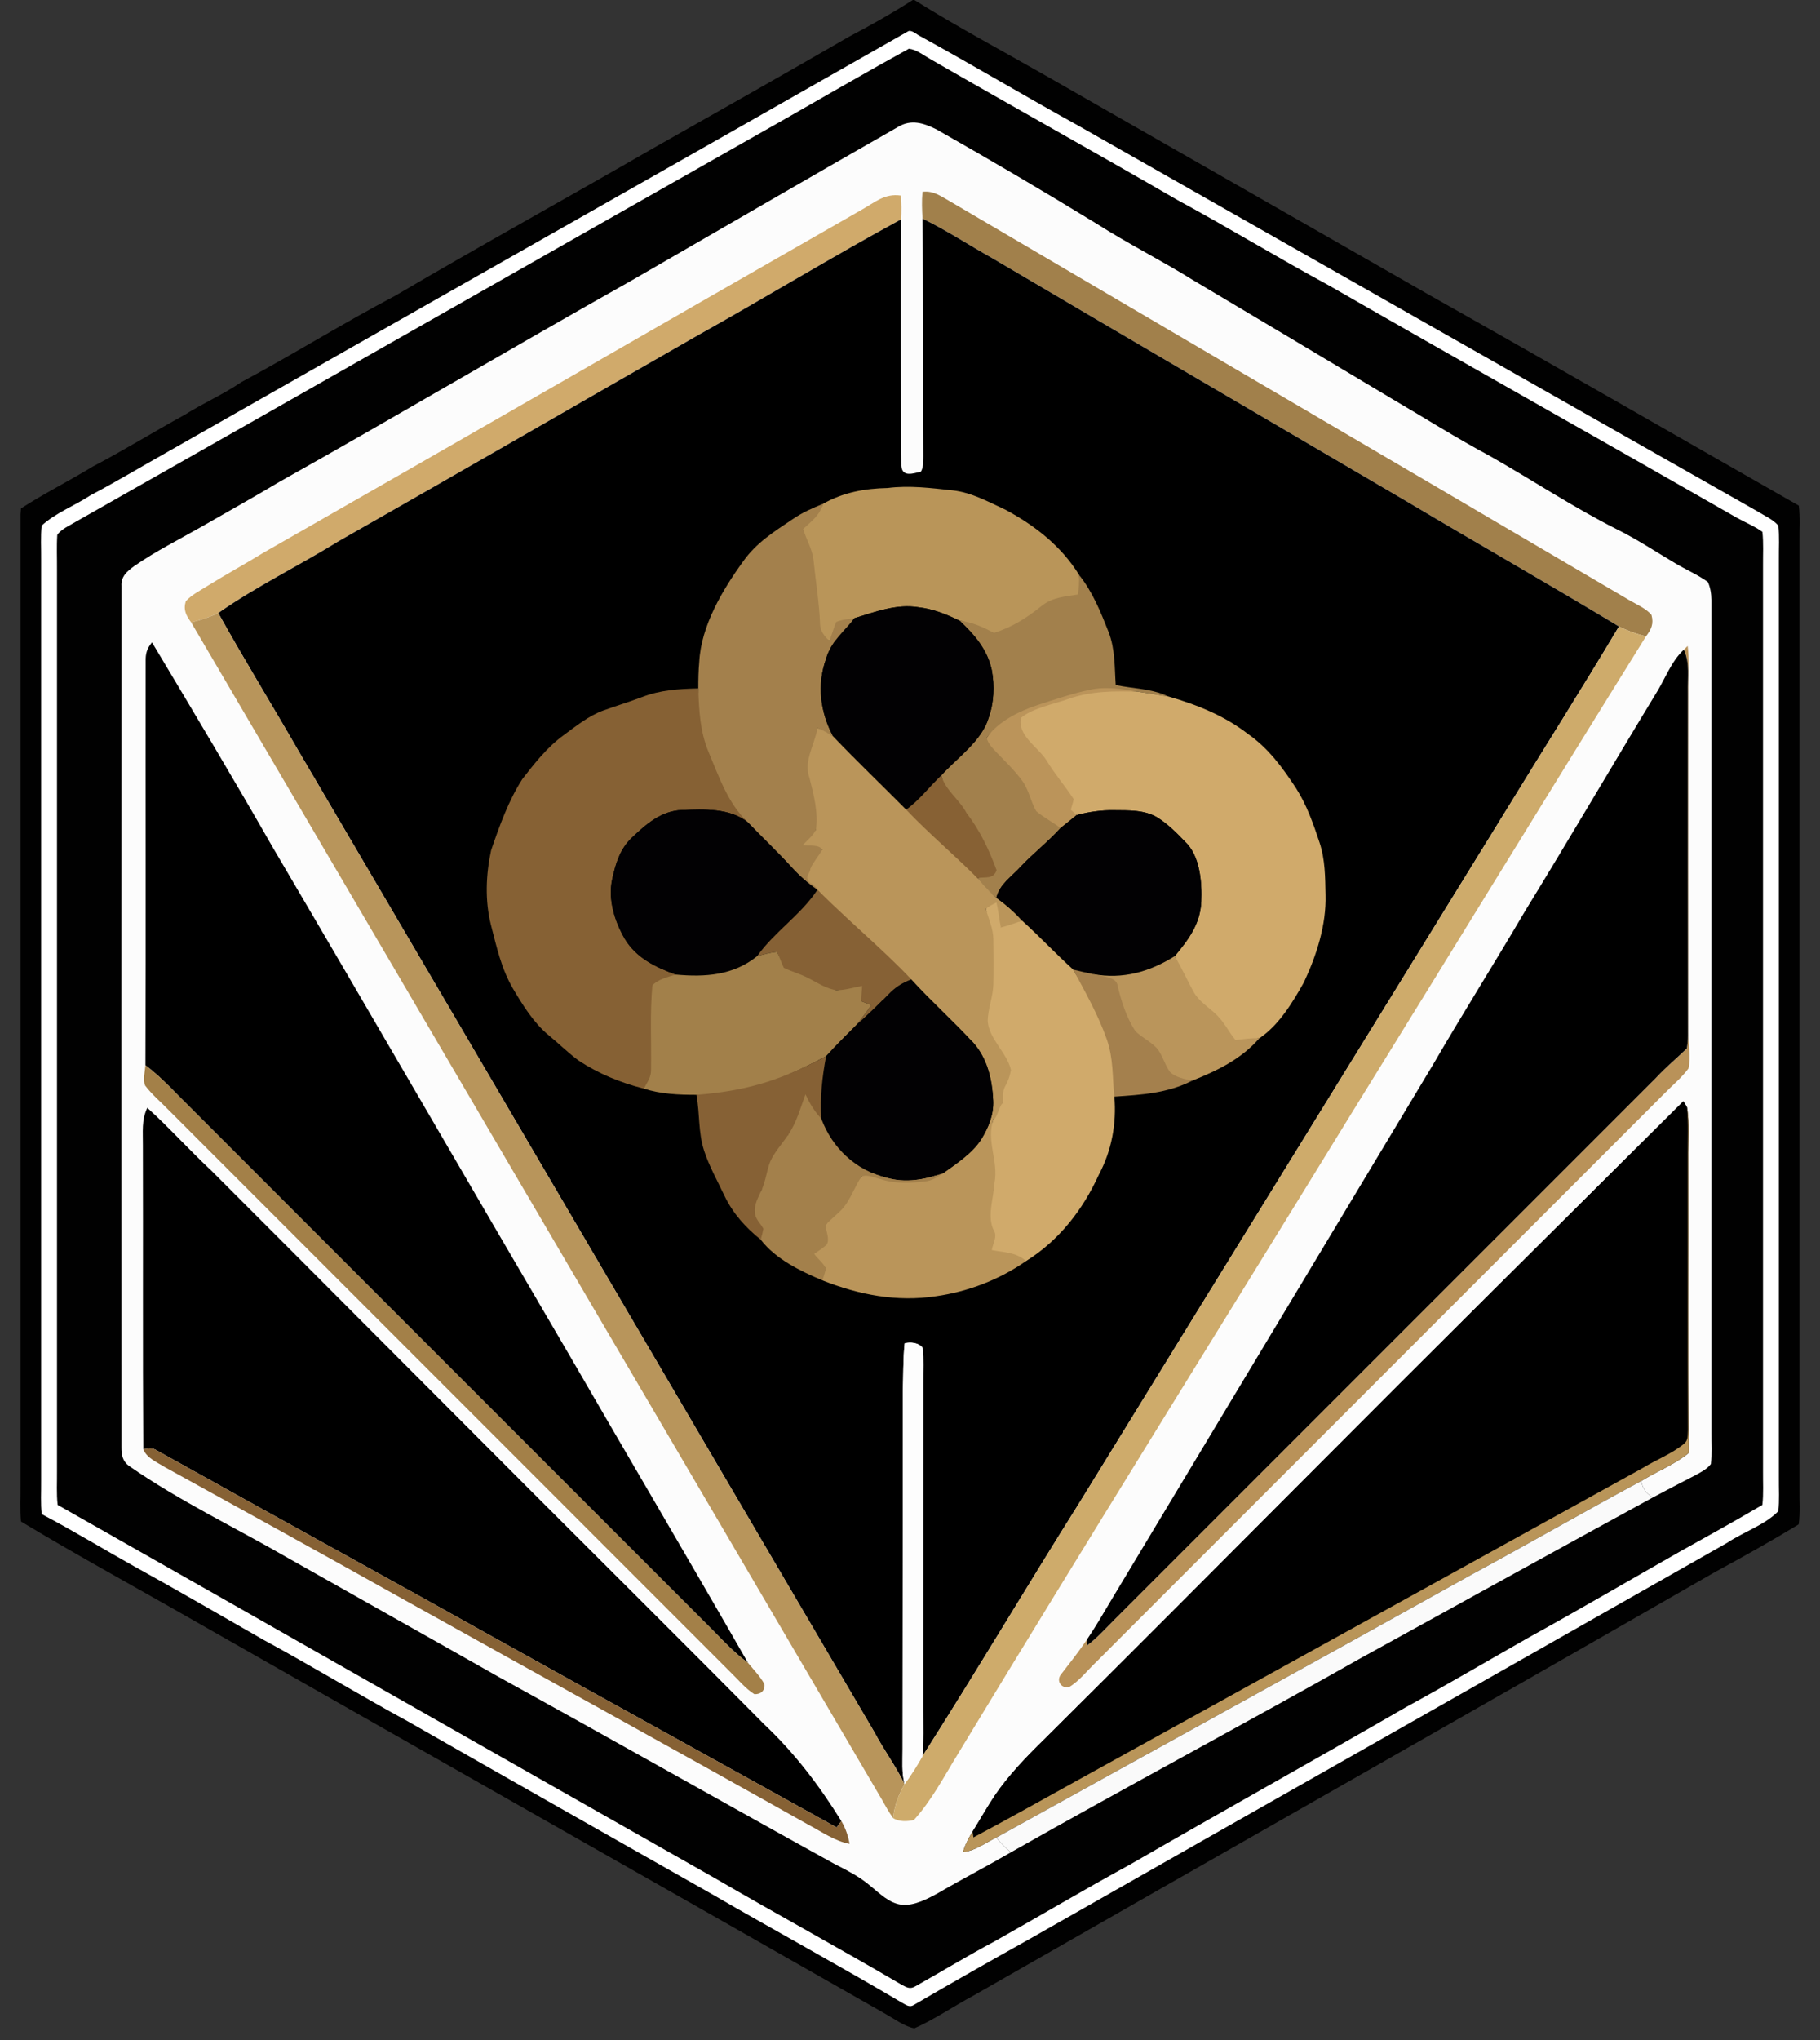 <?xml version="1.0" encoding="UTF-8" standalone="no"?>
<svg
   xmlns:dc="http://purl.org/dc/elements/1.1/"
   xmlns:cc="http://creativecommons.org/ns#"
   xmlns:rdf="http://www.w3.org/1999/02/22-rdf-syntax-ns#"
   xmlns:svg="http://www.w3.org/2000/svg"
   xmlns="http://www.w3.org/2000/svg"
   xmlns:sodipodi="http://sodipodi.sourceforge.net/DTD/sodipodi-0.dtd"
   xmlns:inkscape="http://www.inkscape.org/namespaces/inkscape"
   version="1.1"
   viewBox="0 0 531 595"
   width="531.0pt"
   height="595.0pt"
   id="svg1746"
   sodipodi:docname="BESTSOVLOGOSVG.svg"
   inkscape:version="0.92.4 (5da689c313, 2019-01-14)">
  <rect x="0" y="0" width="531" height="595" fill="#333333" stroke="none"/>
  <defs
     id="defs1750" />
  <sodipodi:namedview
     pagecolor="#ffffff"
     bordercolor="#666666"
     borderopacity="1"
     objecttolerance="10"
     gridtolerance="10"
     guidetolerance="10"
     inkscape:pageopacity="0"
     inkscape:pageshadow="2"
     inkscape:window-width="1920"
     inkscape:window-height="1017"
     id="namedview1748"
     showgrid="false"
     inkscape:zoom="0.42069882"
     inkscape:cx="421.59065"
     inkscape:cy="692.00082"
     inkscape:window-x="-8"
     inkscape:window-y="-8"
     inkscape:window-maximized="1"
     inkscape:current-layer="svg1746" />
  <path
     d="m -571.049,-2.521 h 266.31 c -6.02,3.86 -12.29,7.39 -18.62,10.71 -19.23,11.13 -38.07,21.74 -57.35,32.65 -24.78,14.3 -50.27,28.33 -75.07,42.91 -15.16,7.97 -29.75,17.09 -44.85,25.17 -5.26,3.58 -11.08,6.1 -16.47,9.49 -9.01,4.96 -17.79,10.37 -26.9,15.14 -6.88,4.19 -14.17,7.84 -20.92,12.2 l -0.13,1.74 c 0,94.33 0,188.66 0,282.99 0.05,3.57 -0.19,7.18 0.13,10.73 14.21,8.55 28.86,16.66 43.3,24.82 69.68,39.69 139.46,79.2 209.14,118.9 2.48,1.38 5.45,3.63 8.23,4.07 5.95,-2.65 11.44,-6.45 17.2,-9.53 72.41,-41.43 143.82,-81.87 216.42,-123.56 8.2,-4.45 16.39,-9.03 24.36,-13.87 0.48,-3.46 0.15,-7.06 0.22,-10.56 -0.01,-92 0,-184 0,-276 -0.06,-3.49 0.23,-7.07 -0.19,-10.54 -36.72,-20.93 -71.84,-41.18 -108.47,-61.81 -37.06,-21.22 -74.26,-42.44 -111.34,-63.65 -12.75,-7.28 -25.79,-14.2 -38.23,-22 H -40.049 V 592.479 H -571.049 Z"
     id="path1668"
     inkscape:connector-curvature="0"
     style="fill:#ffffff" />
  <path
     d="M 266.31 0.00 L 266.77 0.00 C 279.21 7.80 292.25 14.72 305.00 22.00 C 342.08 43.21 379.28 64.43 416.34 85.65 C 452.97 106.28 488.09 126.53 524.81 147.46 C 525.23 150.93 524.94 154.51 525.00 158.00 C 525.00 250.00 524.99 342.00 525.00 434.00 C 524.93 437.50 525.26 441.10 524.78 444.56 C 516.81 449.40 508.62 453.98 500.42 458.43 C 427.82 500.12 356.41 540.56 284.00 581.99 C 278.24 585.07 272.75 588.87 266.80 591.52 C 264.02 591.08 261.05 588.83 258.57 587.45 C 188.89 547.75 119.11 508.24 49.43 468.55 C 34.99 460.39 20.34 452.28 6.13 443.73 C 5.81 440.18 6.05 436.57 6.00 433.00 C 6.00 338.67 6.00 244.34 6.00 150.01 L 6.13 148.27 C 12.88 143.91 20.17 140.26 27.05 136.07 C 36.16 131.30 44.94 125.89 53.95 120.93 C 59.34 117.54 65.16 115.02 70.42 111.44 C 85.52 103.36 100.11 94.24 115.27 86.27 C 140.07 71.69 165.56 57.66 190.34 43.36 C 209.62 32.45 228.46 21.84 247.69 10.71 C 254.02 7.39 260.29 3.86 266.31 0.00 Z"
     fill="#010101"
     id="path1670" />
  <path
     d="M 265.13 9.03 C 266.29 8.85 267.43 10.06 268.45 10.54 C 283.88 19.01 299.01 28.04 314.43 36.55 C 380.54 74.14 446.68 111.64 512.82 149.17 C 514.97 150.52 517.14 151.38 518.85 153.29 C 519.19 156.50 518.96 159.78 519.00 163.00 C 519.00 252.33 519.00 341.67 519.00 431.00 C 518.96 434.22 519.19 437.50 518.84 440.70 C 514.94 444.73 508.72 446.73 503.94 449.92 C 436.12 488.45 368.23 526.87 300.43 565.45 C 289.07 571.79 277.86 578.15 266.62 584.71 C 265.23 585.57 264.25 584.59 263.03 583.98 C 244.81 573.20 225.87 562.91 207.66 552.36 C 178.56 535.88 147.97 518.56 119.00 502.01 C 104.82 494.30 91.00 485.88 76.80 478.19 C 64.29 471.04 51.78 463.77 39.19 456.82 C 30.16 451.78 21.32 446.38 12.17 441.57 C 11.81 438.41 12.04 435.17 12.00 432.00 C 12.00 342.33 12.00 252.67 12.00 163.00 C 12.04 159.78 11.81 156.50 12.15 153.29 C 16.21 149.58 21.83 147.46 26.42 144.44 C 33.80 140.56 40.93 136.27 48.19 132.19 C 120.04 91.33 193.59 49.74 265.13 9.03 Z"
     fill="#ffffff"
     id="path1672" />
  <path
     d="M 265.19 14.20 C 267.44 14.48 269.62 16.23 271.58 17.32 C 295.53 31.12 319.62 44.49 343.56 58.35 C 358.41 66.38 372.85 75.20 387.70 83.24 C 427.24 105.93 467.26 128.39 506.82 151.05 C 509.25 152.39 511.95 153.48 514.19 155.11 C 514.56 158.37 514.33 161.72 514.37 165.00 C 514.36 253.00 514.36 341.00 514.37 429.00 C 514.33 432.27 514.56 435.62 514.18 438.88 C 506.35 443.49 498.28 447.96 490.32 452.38 C 475.66 460.71 461.09 469.24 446.32 477.38 C 434.20 484.25 422.18 491.34 409.94 498.01 C 383.24 513.42 356.40 528.35 329.70 543.76 C 316.38 551.01 303.34 558.78 290.11 566.20 C 282.33 570.34 274.80 574.93 267.12 579.24 C 265.57 580.18 264.68 579.67 263.22 578.91 C 245.06 568.25 226.65 558.25 208.44 547.66 C 144.53 511.47 80.71 475.08 16.82 438.88 C 16.44 435.62 16.67 432.27 16.63 429.00 C 16.64 341.33 16.63 253.67 16.63 166.00 C 16.66 162.67 16.49 159.32 16.71 156.00 C 17.90 154.25 20.42 153.22 22.21 152.11 C 91.37 112.93 160.40 73.58 229.54 34.41 C 241.68 27.49 253.07 20.86 265.19 14.20 Z"
     fill="#010101"
     id="path1674" />
  <path
     d="M 273.25 37.75 C 288.93 46.63 304.46 55.77 319.83 65.17 C 329.04 71.05 338.86 75.95 348.13 81.73 C 367.35 93.17 386.63 104.62 405.80 116.12 C 415.48 121.78 424.93 127.77 434.82 133.06 C 447.13 140.05 458.89 147.88 471.55 154.27 C 477.55 157.23 483.06 160.90 488.80 164.29 C 491.91 166.16 495.34 167.61 498.28 169.73 C 499.03 171.38 499.29 173.15 499.31 174.95 C 499.31 255.97 499.30 336.98 499.31 418.00 C 499.28 420.97 499.48 423.99 499.17 426.94 C 498.03 428.50 496.01 429.46 494.34 430.38 C 490.28 432.48 486.21 434.57 482.18 436.74 C 480.07 435.25 479.44 434.40 478.81 431.94 C 483.33 429.11 488.65 427.09 492.75 423.69 C 492.45 395.75 492.70 366.45 492.61 338.00 C 492.53 333.06 493.10 327.81 492.20 322.95 C 491.87 322.35 491.51 321.76 491.12 321.18 C 454.43 357.69 417.57 394.20 380.97 430.97 C 355.50 456.50 330.06 482.07 304.46 507.46 C 299.46 512.34 294.41 517.61 290.43 523.36 C 288.07 526.87 286.00 530.58 283.76 534.16 C 282.61 536.04 281.58 537.95 280.98 540.08 C 284.41 539.87 287.55 537.34 290.69 535.90 C 291.98 537.47 293.34 538.93 294.94 540.19 C 288.02 544.22 280.91 547.89 273.99 551.92 C 270.79 553.69 266.74 555.90 262.99 555.47 C 259.43 555.04 256.66 552.18 253.98 550.03 C 250.79 547.28 247.14 545.47 243.42 543.56 C 210.74 525.53 178.36 507.14 145.69 489.16 C 125.29 477.59 104.82 466.14 84.41 454.58 C 68.58 445.43 52.70 437.96 37.56 427.46 C 35.74 426.06 35.42 424.24 35.43 422.06 C 35.42 338.69 35.39 254.21 35.44 170.93 C 35.25 168.11 37.10 166.60 39.15 165.10 C 45.40 160.76 52.15 157.40 58.75 153.64 C 66.33 149.28 73.98 145.04 81.49 140.55 C 115.85 121.28 149.73 101.21 184.09 81.91 C 210.21 66.86 235.80 51.96 261.97 37.04 C 265.84 34.68 269.51 35.89 273.25 37.75 Z"
     id="path1676"
     fill="#fcfcfc" />
  <path
     d="M 269.15 55.95 C 272.39 55.53 274.56 57.28 277.23 58.76 C 343.36 97.63 409.58 136.36 475.71 175.24 C 477.77 176.41 480.31 177.51 481.83 179.34 C 482.54 181.95 481.78 183.54 480.22 185.59 C 477.50 184.88 474.86 183.99 472.34 182.71 C 451.94 170.39 431.15 158.56 410.65 146.37 C 370.35 122.71 329.89 99.10 289.65 75.37 C 282.77 71.53 276.26 67.22 269.16 63.75 C 269.00 61.13 268.90 58.57 269.15 55.95 Z"
     fill="#a1804b"
     id="path1678" />
  <path
     d="M 262.83 57.04 C 263.07 59.36 263.03 61.63 262.93 63.95 C 242.97 74.80 223.54 86.64 203.70 97.73 C 168.70 117.74 133.88 137.89 98.81 157.82 C 87.25 164.98 74.80 170.99 63.68 178.79 C 61.16 180.01 58.50 180.83 55.78 181.52 C 54.32 179.50 53.43 177.92 54.20 175.36 C 55.77 173.59 58.15 172.37 60.15 171.11 C 65.71 167.64 71.47 164.50 77.06 161.08 C 135.10 128.00 193.27 94.39 251.28 61.24 C 255.16 59.10 258.05 56.32 262.83 57.04 Z"
     fill="#d0aa6b"
     id="path1680" />
  <path
     d="M 262.93 63.95 C 262.74 87.91 262.85 111.94 262.98 135.90 C 263.26 139.29 266.50 138.04 268.68 137.56 C 269.50 136.20 269.32 134.57 269.38 133.04 C 269.24 109.95 269.40 86.84 269.16 63.75 C 276.26 67.22 282.77 71.53 289.65 75.37 C 329.89 99.10 370.35 122.71 410.65 146.37 C 431.15 158.56 451.94 170.39 472.34 182.71 C 461.48 200.95 450.08 218.89 439.00 237.00 C 397.72 303.99 356.27 371.04 315.06 438.05 C 299.60 462.61 284.81 487.60 269.20 512.07 C 269.47 507.73 269.34 503.35 269.35 499.00 C 269.36 467.00 269.35 435.00 269.36 403.00 C 269.32 399.72 269.54 396.39 269.19 393.12 C 268.24 391.59 265.54 391.28 263.94 391.77 C 263.46 396.48 263.58 401.26 263.39 406.00 C 263.36 440.67 263.39 475.33 263.33 510.00 C 263.35 513.57 263.03 516.84 263.91 520.33 C 261.35 515.02 257.76 510.23 255.01 505.00 C 198.97 409.68 143.09 314.27 87.06 218.95 C 79.34 205.52 71.20 192.33 63.68 178.79 C 74.80 170.99 87.25 164.98 98.81 157.82 C 133.88 137.89 168.70 117.74 203.70 97.73 C 223.54 86.64 242.97 74.80 262.93 63.95 Z"
     fill="#000000"
     id="path1682" />
  <path
     d="m 259,142.32 c 6.41,-0.81 12.66,0.02 19.03,0.7 5.49,0.63 10.25,3.3 15.31,5.63 8.61,4.61 16.33,10.63 21.51,19.04 -0.02,1.88 2.786,7.622 2.466,9.472 -3.89,0.63 -6.485,4.582 -11.891,2.425 -1.699,6.236 -9.891,6.545 -15.111,8.125 -3.33,-1.73 -6.535,-6.241 -10.345,-6.691 -3.83,-1.87 -7.71,-3.44 -11.98,-3.93 -6.42,-1.06 -12.63,1.35 -18.66,3.18 -1.76,0.31 0.702,6.703 -0.948,7.413 -0.77,1.82 -5.682,-2.553 -6.422,-0.723 -1.4,-1.48 -6.767,-1.244 -6.797,-3.414 -0.25,-6.27 -3.27,-10.888 -1.379,-19.324 -0.39,-3.36 -2.326,-6.791 -3.226,-9.951 2.45,-2.33 8.572,-3.88 9.562,-7.34 5.84,-3.32 12.22,-4.49 18.88,-4.61 z"
     id="path1684"
     inkscape:connector-curvature="0"
     style="fill:#b99559"
     sodipodi:nodetypes="ccccccccccccccccc" />
  <path
     d="m 240.12,146.93 c -0.99,3.46 -3.33,5.01 -5.78,7.34 0.9,3.16 2.62,5.7 3.01,9.06 0.63,6.23 1.66,12.37 1.91,18.64 0.03,2.17 1.3,3.51 2.7,4.99 0.74,-1.83 1.24,-3.76 2.01,-5.58 1.65,-0.71 3.6,-0.8 5.36,-1.11 -3.19,3.99 -6.87,6.82 -8.32,11.87 -2.71,7.56 -1.7,15.65 2.08,22.64 l -4.55,-2.49 c -0.33,9.897 -0.693,10.991 1.107,15.871 1.324,4.799 5.148,11.049 -1.577,13.729 -0.72,1.76 4.363,1.554 3.113,2.984 1.69,0.34 -2.263,1.266 -1.263,2.936 2.377,2.745 0.987,5.361 -3.43,5.35 7.472,1.889 2.24,2.26 3.06,3.15 -0.09,0.92 -0.22,1.84 -0.39,2.75 l -0.7,0.48 c -2.74,-1.96 -5.18,-4.08 -7.44,-6.56 -4.15,-4.55 -8.62,-8.78 -12.89,-13.21 -5.82,-5.63 -13.993,-11.249 -17.113,-18.669 -2.46,-5.95 2.923,-13.981 2.713,-20.331 0,-2.59 0.04,-5.15 0.28,-7.72 0.53,-10.53 6.78,-21 12.83,-29.36 3.89,-5.48 9.05,-8.67 14.52,-12.35 2.73,-1.86 5.71,-3.17 8.76,-4.41 z"
     id="path1686"
     inkscape:connector-curvature="0"
     style="fill:#a3804c"
     sodipodi:nodetypes="cccccccccccccccccccccccccc" />
  <path
     d="m 314.85,167.69 c 4.02,5.09 6.3,10.83 8.66,16.8 1.88,5.08 1.65,10.02 2.01,15.29 5.24,1.1 10.39,0.99 15.36,3.33 -2.88,-0.49 -5.76,-0.93 -8.65,-1.37 -4.8,-0.76 -8.64,1.541 -13.47,2.551 -5.26,1.08 -9.77,3.195 -14.88,4.825 -5.36,1.78 -12.691,1.323 -16.021,6.043 0.43,1.77 9.489,0.034 5.941,3.53 2.58,2.67 6.335,4.109 8.525,7.109 1.99,2.73 0.274,5.165 1.894,7.935 5.992,-0.051 5.219,7.736 5.219,7.736 -3.65,4.03 -7.95,7.34 -11.67,11.3 -2.68,2.96 -6.09,5.03 -7.07,9.04 -2.06,-1.58 -3.78,-3.8 -5.53,-5.72 2.33,-0.45 -0.372,-1.766 0.548,-4.526 -5.016,-5.29 -2.339,-7.198 -6.219,-12.218 -2.11,-4 -3.689,-8.896 -4.889,-13.196 4.58,-5.09 11.81,-10.05 13.8,-16.72 1.6,-4.43 1.8,-9.39 0.96,-14 -1.3,-6.02 -5.03,-10.32 -9.4,-14.41 3.81,0.45 6.7,1.81 10.03,3.54 5.22,-1.58 9.63,-4.41 13.85,-7.81 3.2,-2.57 6.74,-2.74 10.63,-3.37 0.32,-1.85 0.35,-3.81 0.37,-5.69 z"
     id="path1688"
     inkscape:connector-curvature="0"
     style="fill:#a2804c"
     sodipodi:nodetypes="cccccccccccccccccccccccccc" />
  <path
     d="M 267.99 177.09 C 272.26 177.58 276.14 179.15 279.97 181.02 C 284.34 185.11 288.07 189.41 289.37 195.43 C 290.21 200.04 290.01 205.00 288.41 209.43 C 286.42 216.10 279.19 221.06 274.61 226.15 C 271.02 229.56 268.39 233.24 264.38 236.12 C 257.30 228.99 250.04 222.04 243.09 214.78 C 239.31 207.79 238.30 199.70 241.01 192.14 C 242.46 187.09 246.14 184.26 249.33 180.27 C 255.36 178.44 261.57 176.03 267.99 177.09 Z"
     fill="#020103"
     id="path1690" />
  <path
     d="M 63.68 178.79 C 71.20 192.33 79.34 205.52 87.06 218.95 C 143.09 314.27 198.97 409.68 255.01 505.00 C 257.76 510.23 261.35 515.02 263.91 520.33 C 262.12 523.51 260.95 526.55 260.60 530.23 C 259.30 528.47 258.31 526.62 257.24 524.72 C 190.05 410.34 122.94 295.91 55.78 181.52 C 58.50 180.83 61.16 180.01 63.68 178.79 Z"
     fill="#b8955b"
     id="path1692" />
  <path
     d="M 472.34 182.71 C 474.86 183.99 477.50 184.88 480.22 185.59 C 451.39 231.90 422.82 278.65 394.08 325.06 C 355.92 387.23 317.29 449.10 279.49 511.49 C 275.51 517.96 271.76 525.16 266.63 530.78 C 264.76 531.22 262.25 531.33 260.60 530.23 C 260.95 526.55 262.12 523.51 263.91 520.33 C 265.86 517.69 267.58 514.93 269.20 512.07 C 284.81 487.60 299.60 462.61 315.06 438.05 C 356.27 371.04 397.72 303.99 439.00 237.00 C 450.08 218.89 461.48 200.95 472.34 182.71 Z"
     fill="#ceab6b"
     id="path1694" />
  <path
     d="M 44.35 187.34 C 56.27 207.25 68.17 227.17 79.70 247.32 C 108.63 296.48 137.15 345.79 166.00 394.99 C 183.35 424.98 201.00 454.88 218.22 484.92 C 214.52 482.25 211.44 478.98 208.26 475.74 C 156.10 423.57 103.91 371.42 51.76 319.24 C 48.82 316.18 45.80 313.24 42.43 310.65 C 42.59 271.43 42.44 232.17 42.50 192.94 C 42.44 190.59 42.87 189.13 44.35 187.34 Z"
     fill="#000000"
     id="path1696" />
  <path
     d="M 492.39 188.38 C 492.89 192.15 492.60 196.17 492.63 200.00 C 492.57 233.67 492.65 267.33 492.60 301.00 C 492.54 304.44 493.39 308.25 492.63 311.59 C 490.69 314.24 488.04 316.41 485.75 318.76 C 430.43 374.10 375.08 429.42 319.76 484.76 C 317.23 487.16 314.90 490.25 311.89 492.03 C 309.67 492.48 308.19 490.31 309.41 488.50 C 312.03 485.12 314.66 481.79 317.07 478.24 L 317.11 479.91 C 320.09 477.70 322.62 474.88 325.24 472.24 C 377.91 419.57 430.59 366.92 483.24 314.24 C 486.04 311.22 489.20 308.62 492.14 305.76 C 492.36 304.54 492.47 303.30 492.48 302.04 C 492.41 268.70 492.43 235.34 492.45 202.00 C 492.33 197.56 493.12 193.53 491.28 189.46 L 492.39 188.38 Z"
     fill="#b99259"
     id="path1698" />
  <path
     d="M 491.28 189.46 C 493.12 193.53 492.33 197.56 492.45 202.00 C 492.43 235.34 492.41 268.70 492.48 302.04 C 492.47 303.30 492.36 304.54 492.14 305.76 C 489.20 308.62 486.04 311.22 483.24 314.24 C 430.59 366.92 377.91 419.57 325.24 472.24 C 322.62 474.88 320.09 477.70 317.11 479.91 L 317.07 478.24 C 319.68 474.39 321.99 470.37 324.37 466.38 C 355.69 414.36 386.87 362.36 418.18 310.34 C 426.87 295.38 436.11 280.76 444.86 265.84 C 457.69 244.96 470.04 223.80 482.77 202.85 C 485.65 198.44 487.47 192.94 491.28 189.46 Z"
     fill="#000000"
     id="path1700" />
  <path
     d="m 332.23,201.74 c -6.96,-0.23 -12.144,3.197 -18.804,5.517 -4.52,1.62 -11.596,-0.937 -15.466,1.973 -1.38,5.11 12.434,6.709 14.874,10.549 2.41,4.02 7.686,6.91 5.489,12.375 -0.24,1.04 0.88,-3.05 -5.042,0.945 0.59,0.5 0.29,4.07 0.87,4.59 -1.56,1.27 -3.13,2.52 -4.71,3.78 -2.32,-1.68 -4.9,-3.06 -7.11,-4.9 -1.62,-2.77 -2.11,-6.15 -4.1,-8.88 -2.19,-3 -5,-5.7 -7.58,-8.37 -1.18,-1.29 -2.36,-2.39 -2.79,-4.16 3.33,-4.72 9.4,-7.73 14.76,-9.51 5.11,-1.63 10.25,-3.43 15.51,-4.51 4.83,-1.01 9.3,-0.16 14.1,0.6 z"
     id="path1702"
     inkscape:connector-curvature="0"
     style="fill:#bb945a"
     sodipodi:nodetypes="ccccccccccccccc" />
  <path
     d="m 203.73,200.77 c 0.21,6.35 0.5,12.49 2.96,18.44 3.12,7.42 5.62,14.93 11.44,20.56 -5.32,-4.19 -12.72,-3.76 -19.12,-3.55 -6.12,0.23 -10.47,4.12 -14.69,8.1 -3.47,3.31 -4.72,7.57 -5.71,12.12 -1.27,5.92 0.71,12.2 3.65,17.32 3.37,5.61 9,8.32 14.93,10.46 -2.26,0.66 -1.073,6.412 -6.85,3.13 3.662,9.095 3.522,16.815 3.382,25.005 0.05,2.17 -4.902,3.305 -5.892,5.125 -6.82,-1.73 -13.31,-4.38 -19.17,-8.3 -3,-2.23 -5.69,-4.9 -8.59,-7.28 -4.35,-3.59 -7.55,-8.75 -10.4,-13.58 -3.45,-5.91 -4.74,-12.07 -6.45,-18.63 -1.77,-7.06 -1.46,-14.64 0.06,-21.7 2.43,-7.08 5.04,-14.43 9.1,-20.76 3.54,-4.58 7.33,-9.39 12.05,-12.81 3.63,-2.67 7.37,-5.7 11.62,-7.23 3.74,-1.35 7.56,-2.49 11.29,-3.91 5.33,-2.06 10.73,-2.38 16.39,-2.51 z"
     id="path1704"
     inkscape:connector-curvature="0"
     style="fill:#866134"
     sodipodi:nodetypes="ccccccccccccccccccccc" />
  <path
     d="m 332.23,201.74 c 2.89,0.44 5.77,0.88 8.65,1.37 8.33,2.41 16.24,5.54 23.16,10.89 6.01,4.19 10.13,9.81 14.09,15.87 3.14,4.92 5.02,10.31 6.86,15.85 1.65,5.02 1.64,10.03 1.75,15.28 0.24,8.73 -2.63,17.63 -6.31,25.46 -3.29,5.89 -7.3,12.51 -12.99,16.33 -2.36,-0.12 -8.641,4.727 -10.981,4.977 -1.97,-2.31 -2.764,-6.893 -5.034,-9.093 -2.46,-2.41 -4.814,-5.237 -6.464,-8.367 -1.81,-3.36 -0.28,-8.167 -2.21,-11.477 3.95,-4.76 7.42,-9.32 7.73,-15.79 0.24,-5.73 -0.32,-13.51 -4.82,-17.67 -2.41,-2.53 -4.99,-5.08 -7.96,-6.95 -3.81,-2.3 -8.41,-2.08 -12.7,-2.13 -3.71,-0.06 -7.27,0.46 -10.85,1.4 -0.58,-0.52 -1.16,-1.04 -1.75,-1.54 0.3,-1.02 0.64,-2.01 0.88,-3.05 -2.53,-3.89 -5.6,-7.41 -8.01,-11.43 -2.44,-3.84 -8.69,-7.33 -7.31,-12.44 3.87,-2.91 9.37,-3.82 13.89,-5.44 6.66,-2.32 13.42,-2.28 20.38,-2.05 z"
     id="path1706"
     inkscape:connector-curvature="0"
     style="fill:#d0aa6b"
     sodipodi:nodetypes="ccccccccccccccccccccccc" />
  <path
     d="m 238.54,212.29 c 1.62,0.65 3.1,1.54 4.55,2.49 6.95,7.26 14.21,14.21 21.29,21.34 15.119,3.226 10.222,8.693 17.002,15.513 1.75,1.92 7.258,8.597 9.318,10.177 2.75,2.01 5.24,4.12 7.5,6.68 -2.03,0.71 -6.306,5.892 -8.386,6.412 -0.51,-2.42 2.786,-2.002 2.206,-4.412 -1.1,0.5 -3.45,-6.23 -4.38,-5.44 0.77,3.05 6.247,7.246 6.277,10.496 3.537,6.536 -0.215,9.025 -0.315,13.355 -0.08,3.66 0.281,5.259 0.241,8.889 0.3,5.12 5.18,9.48 6.15,14.29 -1.12,5.7 -8.402,10.71 -7.902,16.73 -0.75,-0.85 -1.47,-1.73 -2.21,-2.59 -2.28,6.7 6.552,12.14 5.312,18.79 -0.25,4.45 -1.995,9.29 0.195,13.35 0.99,1.63 -2.606,2.559 -2.876,4.319 5.266,-1.811 6.37,-1.951 6.859,5.081 -7.77,5.44 -16.94,8.94 -26.32,10.27 -11.4,1.74 -22.5,-0.43 -33.1,-4.63 0.39,-1.11 -3.997,-3.185 1.03,-3.37 -3.43,-4.34 -7.117,-2.24 -8.157,-3.71 1.19,-0.88 5.504,-3.393 6.594,-4.393 1.07,-1.55 -5.105,-4.463 1.473,-4.677 1.6,-1.85 -1.678,-7.977 -0.108,-9.867 2.15,-2.6 8.668,-1.533 10.578,-4.243 1.64,-0.77 -9.306,-2.771 -7.636,-2.401 4.22,1.38 22.071,2.273 26.431,1.773 2.07,-0.2 3.345,0.788 5.005,-0.362 3.87,-2.78 8.51,-5.81 11.11,-9.86 2.1,-3.41 3.69,-7.2 3.5,-11.28 -0.27,-6.08 -1.67,-12.3 -5.83,-16.95 -5.81,-6.34 -26.61,-10.16 -32.4,-16.54 -8.59,-9.17 -4.54,-18.78 -13.08,-27.98 0.17,-0.91 -2.782,-1.995 -2.692,-2.915 -0.82,-0.89 0.632,-2.145 0.722,-3.465 0.95,-1.88 2.34,-3.55 3.43,-5.35 -1,-1.67 -3.98,-1.02 -5.67,-1.36 1.25,-1.43 3.1,-2.8 3.82,-4.56 0.7,-4.94 -0.67,-10.23 -1.89,-14.99 -1.8,-4.88 1.4,-9.44 2.36,-14.61 z"
     id="path1708"
     inkscape:connector-curvature="0"
     style="fill:#ba955a"
     sodipodi:nodetypes="cccccccccccccccccccccccccccccccccccccccccc" />
  <path
     d="M 274.61 226.15 C 275.81 230.45 279.91 233.14 282.02 237.14 C 285.90 242.16 288.58 247.85 290.76 253.77 C 289.84 256.53 287.50 255.64 285.17 256.09 C 278.39 249.27 271.02 243.11 264.38 236.12 C 268.39 233.24 271.02 229.56 274.61 226.15 Z"
     fill="#876134"
     id="path1710" />
  <path
     d="M 199.01 236.22 C 205.41 236.01 212.81 235.58 218.13 239.77 C 222.40 244.20 226.87 248.43 231.02 252.98 C 233.28 255.46 235.72 257.58 238.46 259.54 C 233.65 266.82 225.99 271.70 220.89 278.86 C 213.93 284.46 205.78 285.00 197.19 284.22 C 191.26 282.08 185.63 279.37 182.26 273.76 C 179.32 268.64 177.34 262.36 178.61 256.44 C 179.60 251.89 180.85 247.63 184.32 244.32 C 188.54 240.34 192.89 236.45 199.01 236.22 Z"
     fill="#020103"
     id="path1712" />
  <path
     d="M 314.15 237.69 C 317.73 236.75 321.29 236.23 325.00 236.29 C 329.29 236.34 333.89 236.12 337.70 238.42 C 340.67 240.29 343.25 242.84 345.66 245.37 C 350.16 249.53 350.72 257.31 350.48 263.04 C 350.17 269.51 346.70 274.07 342.75 278.83 C 335.44 283.43 327.58 285.66 318.93 284.08 C 316.98 283.70 315.05 283.25 313.12 282.77 C 308.02 278.15 303.31 273.11 298.20 268.49 C 295.94 265.93 293.45 263.82 290.70 261.81 C 291.68 257.80 295.09 255.73 297.77 252.77 C 301.49 248.81 305.79 245.50 309.44 241.47 C 311.02 240.21 312.59 238.96 314.15 237.69 Z"
     id="path1714"
     fill="#020103" />
  <path
     d="m 238.46,259.54 -2.692,-2.915 c 8.54,9.2 21.512,19.815 30.102,28.985 -2.8,1.06 -4.73,2.32 -6.79,4.48 -2.97,3.06 -5.99,5.98 -9.19,8.8 1.49,-1.88 2.95,-3.79 4.31,-5.76 -0.96,-0.42 -1.95,-0.76 -2.93,-1.14 -0.02,-1.49 -3.267,0.171 -3.197,-1.319 -2.41,0.41 -1.483,-1.881 -3.933,-1.911 -2.87,-0.26 -7.011,2.152 -9.581,0.892 -2.29,-1.21 -5.115,-3.436 -7.435,-4.556 -0.74,-1.51 1.576,-2.836 -0.394,-7.516 -1.97,0.2 -3.93,0.75 -5.84,1.28 5.1,-7.16 12.76,-12.04 17.57,-19.32 z"
     id="path1716"
     inkscape:connector-curvature="0"
     style="fill:#866135"
     sodipodi:nodetypes="cccccccccccccc" />
  <path
     d="m 290.73,263.21 c 0.58,2.41 0.78,4.86 1.29,7.28 2.08,-0.52 4.15,-1.29 6.18,-2 5.11,4.62 9.82,9.66 14.92,14.28 3.52,6.58 11.213,12.237 13.683,19.297 1.96,5.61 2.129,11.293 -1.683,17.753 0.68,7.84 -0.79,15.79 -4.52,22.74 -4.64,10.23 -11.62,19.21 -21.23,25.2 -3.01,-2.62 -6.32,-2.48 -10.01,-3.19 0.27,-1.76 1.66,-3.95 0.67,-5.58 -2.19,-4.06 -0.13,-9.53 0.12,-13.98 1.24,-6.65 -2.55,-12.09 -0.27,-18.79 0.74,0.86 2.09,-5.193 2.84,-4.343 -0.5,-6.02 1.11,-4.097 2.23,-9.797 -0.97,-4.81 -6.48,-9.17 -6.78,-14.29 0.04,-3.63 1.57,-7.12 1.65,-10.78 0.1,-4.33 0.07,-8.71 0,-13.04 -0.03,-3.25 -1.41,-5.87 -2.18,-8.92 0.93,-0.79 1.99,-1.34 3.09,-1.84 z"
     id="path1718"
     inkscape:connector-curvature="0"
     style="fill:#d0aa6b"
     sodipodi:nodetypes="ccccccccccccccccccc" />
  <path
     d="M 226.73 277.58 C 227.43 279.11 227.96 280.75 228.70 282.26 C 231.02 283.38 233.53 284.03 235.82 285.24 C 238.39 286.50 241.27 288.50 244.14 288.76 C 246.59 288.79 249.13 287.93 251.54 287.52 C 251.47 289.01 251.25 290.50 251.27 291.99 C 252.25 292.37 253.24 292.71 254.20 293.13 C 252.84 295.10 251.38 297.01 249.89 298.89 C 246.89 301.90 243.86 304.88 241.02 308.04 C 229.18 314.21 216.88 319.92 203.19 319.29 C 197.97 319.29 192.84 319.08 187.83 317.48 C 188.82 315.66 189.99 314.21 189.94 312.04 C 190.08 303.85 189.59 295.50 190.34 287.35 C 192.02 285.59 194.93 284.88 197.19 284.22 C 205.78 285.00 213.93 284.46 220.89 278.86 C 222.80 278.33 224.76 277.78 226.73 277.58 Z"
     id="path1720"
     fill="#a2804a" />
  <path
     d="m 342.75,278.83 c 1.93,3.31 3.52,6.78 5.33,10.14 1.65,3.13 4.45,4.62 6.91,7.03 2.27,2.2 3.51,5 5.48,7.31 2.34,-0.25 4.61,-0.64 6.97,-0.52 -5.34,6.1 -12.23,9.42 -19.62,12.38 -2.11,-0.48 -8.881,2.17 -10.461,0.58 -1.56,-2.08 -1.764,-4.614 -3.484,-6.584 -1.8,-1.87 -5.221,-5.298 -7.071,-7.098 -2.59,-3.92 -5.001,-6.937 -6.081,-11.477 -0.27,-2.77 0.278,-5.84 -1.792,-6.51 8.65,1.58 16.51,-0.65 23.82,-5.25 z"
     id="path1722"
     inkscape:connector-curvature="0"
     style="fill:#ba955b"
     sodipodi:nodetypes="cccccccccccc" />
  <path
     d="M 313.12 282.77 C 315.05 283.25 316.98 283.70 318.93 284.08 C 321.00 284.75 325.80 284.70 326.07 287.47 C 327.15 292.01 328.67 296.81 331.26 300.73 C 333.11 302.53 335.64 303.73 337.44 305.60 C 339.16 307.57 339.81 310.55 341.37 312.63 C 342.95 314.22 345.71 314.69 347.82 315.17 C 340.58 318.86 333.05 319.27 325.12 319.82 C 324.52 313.99 324.88 308.73 322.92 303.12 C 320.45 296.06 316.64 289.35 313.12 282.77 Z"
     id="path1724"
     fill="#a4804d" />
  <path
     d="M 265.87 285.61 C 271.66 291.99 278.13 297.72 283.94 304.06 C 288.10 308.71 289.50 314.93 289.77 321.01 C 289.96 325.09 288.37 328.88 286.27 332.29 C 283.67 336.34 279.03 339.37 275.16 342.15 C 269.74 344.05 264.26 345.09 258.60 343.46 C 249.64 341.25 242.84 334.85 239.62 326.25 C 239.21 320.09 239.88 314.08 241.02 308.04 C 243.86 304.88 246.89 301.90 249.89 298.89 C 253.09 296.07 256.11 293.15 259.08 290.09 C 261.14 287.93 263.07 286.67 265.87 285.61 Z"
     fill="#020103"
     id="path1726" />
  <path
     d="m 241.02,308.04 c -1.14,6.04 -1.81,12.05 -1.4,18.21 -2,-2.15 -0.229,9.091 -1.469,6.451 -1.5,4.04 1.469,-6.451 -8.211,-1.731 -0.198,9.101 1.022,6.301 -0.198,9.101 -1.06,2.76 -6.332,4.409 -7.622,7.129 -0.95,2.21 8.585,5.241 8.875,7.761 -0.01,1.71 2.521,1.103 -5.744,4.482 -0.2,1.07 -2.991,1.027 -3.311,2.077 -4.39,-3.52 -8.1,-7.64 -10.55,-12.75 -2.05,-4.35 -4.48,-8.65 -5.97,-13.22 -1.76,-5.49 -1.19,-10.53 -2.23,-16.26 16.526,-1.261 25.99,-5.08 37.83,-11.25 z"
     id="path1728"
     inkscape:connector-curvature="0"
     style="fill:#866135"
     sodipodi:nodetypes="ccccccccccccc" />
  <path
     d="M 42.43 310.65 C 45.80 313.24 48.82 316.18 51.76 319.24 C 103.91 371.42 156.10 423.57 208.26 475.74 C 211.44 478.98 214.52 482.25 218.22 484.92 C 219.87 486.91 221.74 488.86 223.02 491.11 C 223.26 493.05 221.96 494.17 220.09 494.08 C 217.50 492.45 215.42 489.89 213.23 487.77 C 158.57 433.09 103.90 378.43 49.24 323.76 C 46.95 321.38 44.31 319.21 42.33 316.56 C 41.64 314.82 42.30 312.49 42.43 310.65 Z"
     fill="#a38048"
     id="path1730" />
  <path
     d="M 235.00 319.15 C 236.24 321.79 237.62 324.10 239.62 326.25 C 242.84 334.85 249.64 341.25 258.60 343.46 C 264.26 345.09 269.74 344.05 275.16 342.15 C 273.50 343.30 271.91 344.36 269.84 344.56 C 265.48 345.06 261.18 345.27 256.96 343.89 C 255.29 343.52 253.00 342.37 251.36 343.14 C 249.45 345.85 248.29 349.51 246.14 352.11 C 244.57 354.00 242.49 355.40 240.89 357.25 C 240.93 359.04 242.22 361.48 241.15 363.03 C 240.06 364.03 238.74 364.81 237.55 365.69 C 238.59 367.16 240.34 368.38 240.98 370.03 C 240.68 371.16 240.34 372.29 239.95 373.40 C 233.54 370.70 226.25 367.16 221.94 361.52 C 222.26 360.47 222.53 359.41 222.73 358.34 C 221.96 356.87 220.27 355.41 220.28 353.70 C 219.99 351.18 221.17 349.41 222.12 347.20 C 223.41 344.48 223.64 341.57 224.70 338.81 C 225.92 336.01 228.24 333.52 229.94 330.97 C 232.42 327.38 233.50 323.19 235.00 319.15 Z"
     id="path1732"
     fill="#a3804b" />
  <path
     d="M 491.12 321.18 C 491.51 321.76 491.87 322.35 492.20 322.95 C 492.69 327.57 492.40 332.35 492.44 337.00 C 492.47 363.67 492.39 390.39 492.48 417.04 C 492.33 418.64 492.65 420.02 491.23 421.12 C 487.69 424.02 483.09 425.76 479.18 428.17 C 424.00 458.62 368.82 489.13 313.64 519.60 C 303.77 525.05 293.98 530.56 284.01 535.85 L 283.76 534.16 C 286.00 530.58 288.07 526.87 290.43 523.36 C 294.41 517.61 299.46 512.34 304.46 507.46 C 330.06 482.07 355.50 456.50 380.97 430.97 C 417.57 394.20 454.43 357.69 491.12 321.18 Z"
     fill="#000000"
     id="path1734" />
  <path
     d="M 42.98 323.08 C 49.44 328.90 55.26 335.44 61.63 341.36 C 92.98 372.67 124.25 404.12 155.56 435.44 C 178.07 457.94 200.64 480.35 223.04 502.96 C 231.84 511.24 239.11 520.83 245.46 531.08 C 244.99 531.69 244.54 532.32 244.11 532.96 C 212.33 515.30 181.60 498.40 150.08 480.87 C 114.80 461.16 80.42 442.34 45.31 422.75 C 44.18 422.17 43.03 422.55 41.81 422.63 C 41.62 393.20 41.78 363.46 41.69 334.00 C 41.74 330.15 41.24 326.68 42.98 323.08 Z"
     fill="#000000"
     id="path1736" />
  <path
     d="M 492.20 322.95 C 493.10 327.81 492.53 333.06 492.61 338.00 C 492.70 366.45 492.45 395.75 492.75 423.69 C 488.65 427.09 483.33 429.11 478.81 431.94 C 462.41 440.73 446.27 450.05 429.90 458.90 C 383.53 484.74 337.08 510.21 290.69 535.90 C 287.55 537.34 284.41 539.87 280.98 540.08 C 281.58 537.95 282.61 536.04 283.76 534.16 L 284.01 535.85 C 293.98 530.56 303.77 525.05 313.64 519.60 C 368.82 489.13 424.00 458.62 479.18 428.17 C 483.09 425.76 487.69 424.02 491.23 421.12 C 492.65 420.02 492.33 418.64 492.48 417.04 C 492.39 390.39 492.47 363.67 492.44 337.00 C 492.40 332.35 492.69 327.57 492.20 322.95 Z"
     fill="#b99559"
     id="path1738" />
  <path
     d="M 263.94 391.77 C 265.54 391.28 268.24 391.59 269.19 393.12 C 269.54 396.39 269.32 399.72 269.36 403.00 C 269.35 435.00 269.36 467.00 269.35 499.00 C 269.34 503.35 269.47 507.73 269.20 512.07 C 267.58 514.93 265.86 517.69 263.91 520.33 C 263.03 516.84 263.35 513.57 263.33 510.00 C 263.39 475.33 263.36 440.67 263.39 406.00 C 263.58 401.26 263.46 396.48 263.94 391.77 Z"
     fill="#fdfdfd"
     id="path1740" />
  <path
     d="M 45.31 422.75 C 80.42 442.34 114.80 461.16 150.08 480.87 C 181.60 498.40 212.33 515.30 244.11 532.96 C 244.54 532.32 244.99 531.69 245.46 531.08 C 246.69 533.13 247.45 535.39 247.87 537.73 C 243.53 536.93 239.83 534.24 235.88 532.17 C 196.72 510.16 157.51 488.63 118.27 466.75 C 94.94 453.68 71.57 440.79 48.14 427.89 C 45.91 426.48 42.79 425.24 41.81 422.63 C 43.03 422.55 44.18 422.17 45.31 422.75 Z"
     fill="#866134"
     id="path1742" />
  <path
     d="M 478.81 431.94 C 479.44 434.40 480.07 435.25 482.18 436.74 C 453.85 452.17 425.62 467.85 397.34 483.38 C 363.36 502.60 328.92 520.94 294.94 540.19 C 293.34 538.93 291.98 537.47 290.69 535.90 C 337.08 510.21 383.53 484.74 429.90 458.90 C 446.27 450.05 462.41 440.73 478.81 431.94 Z"
     fill="#fafafa"
     id="path1744" />
</svg>

